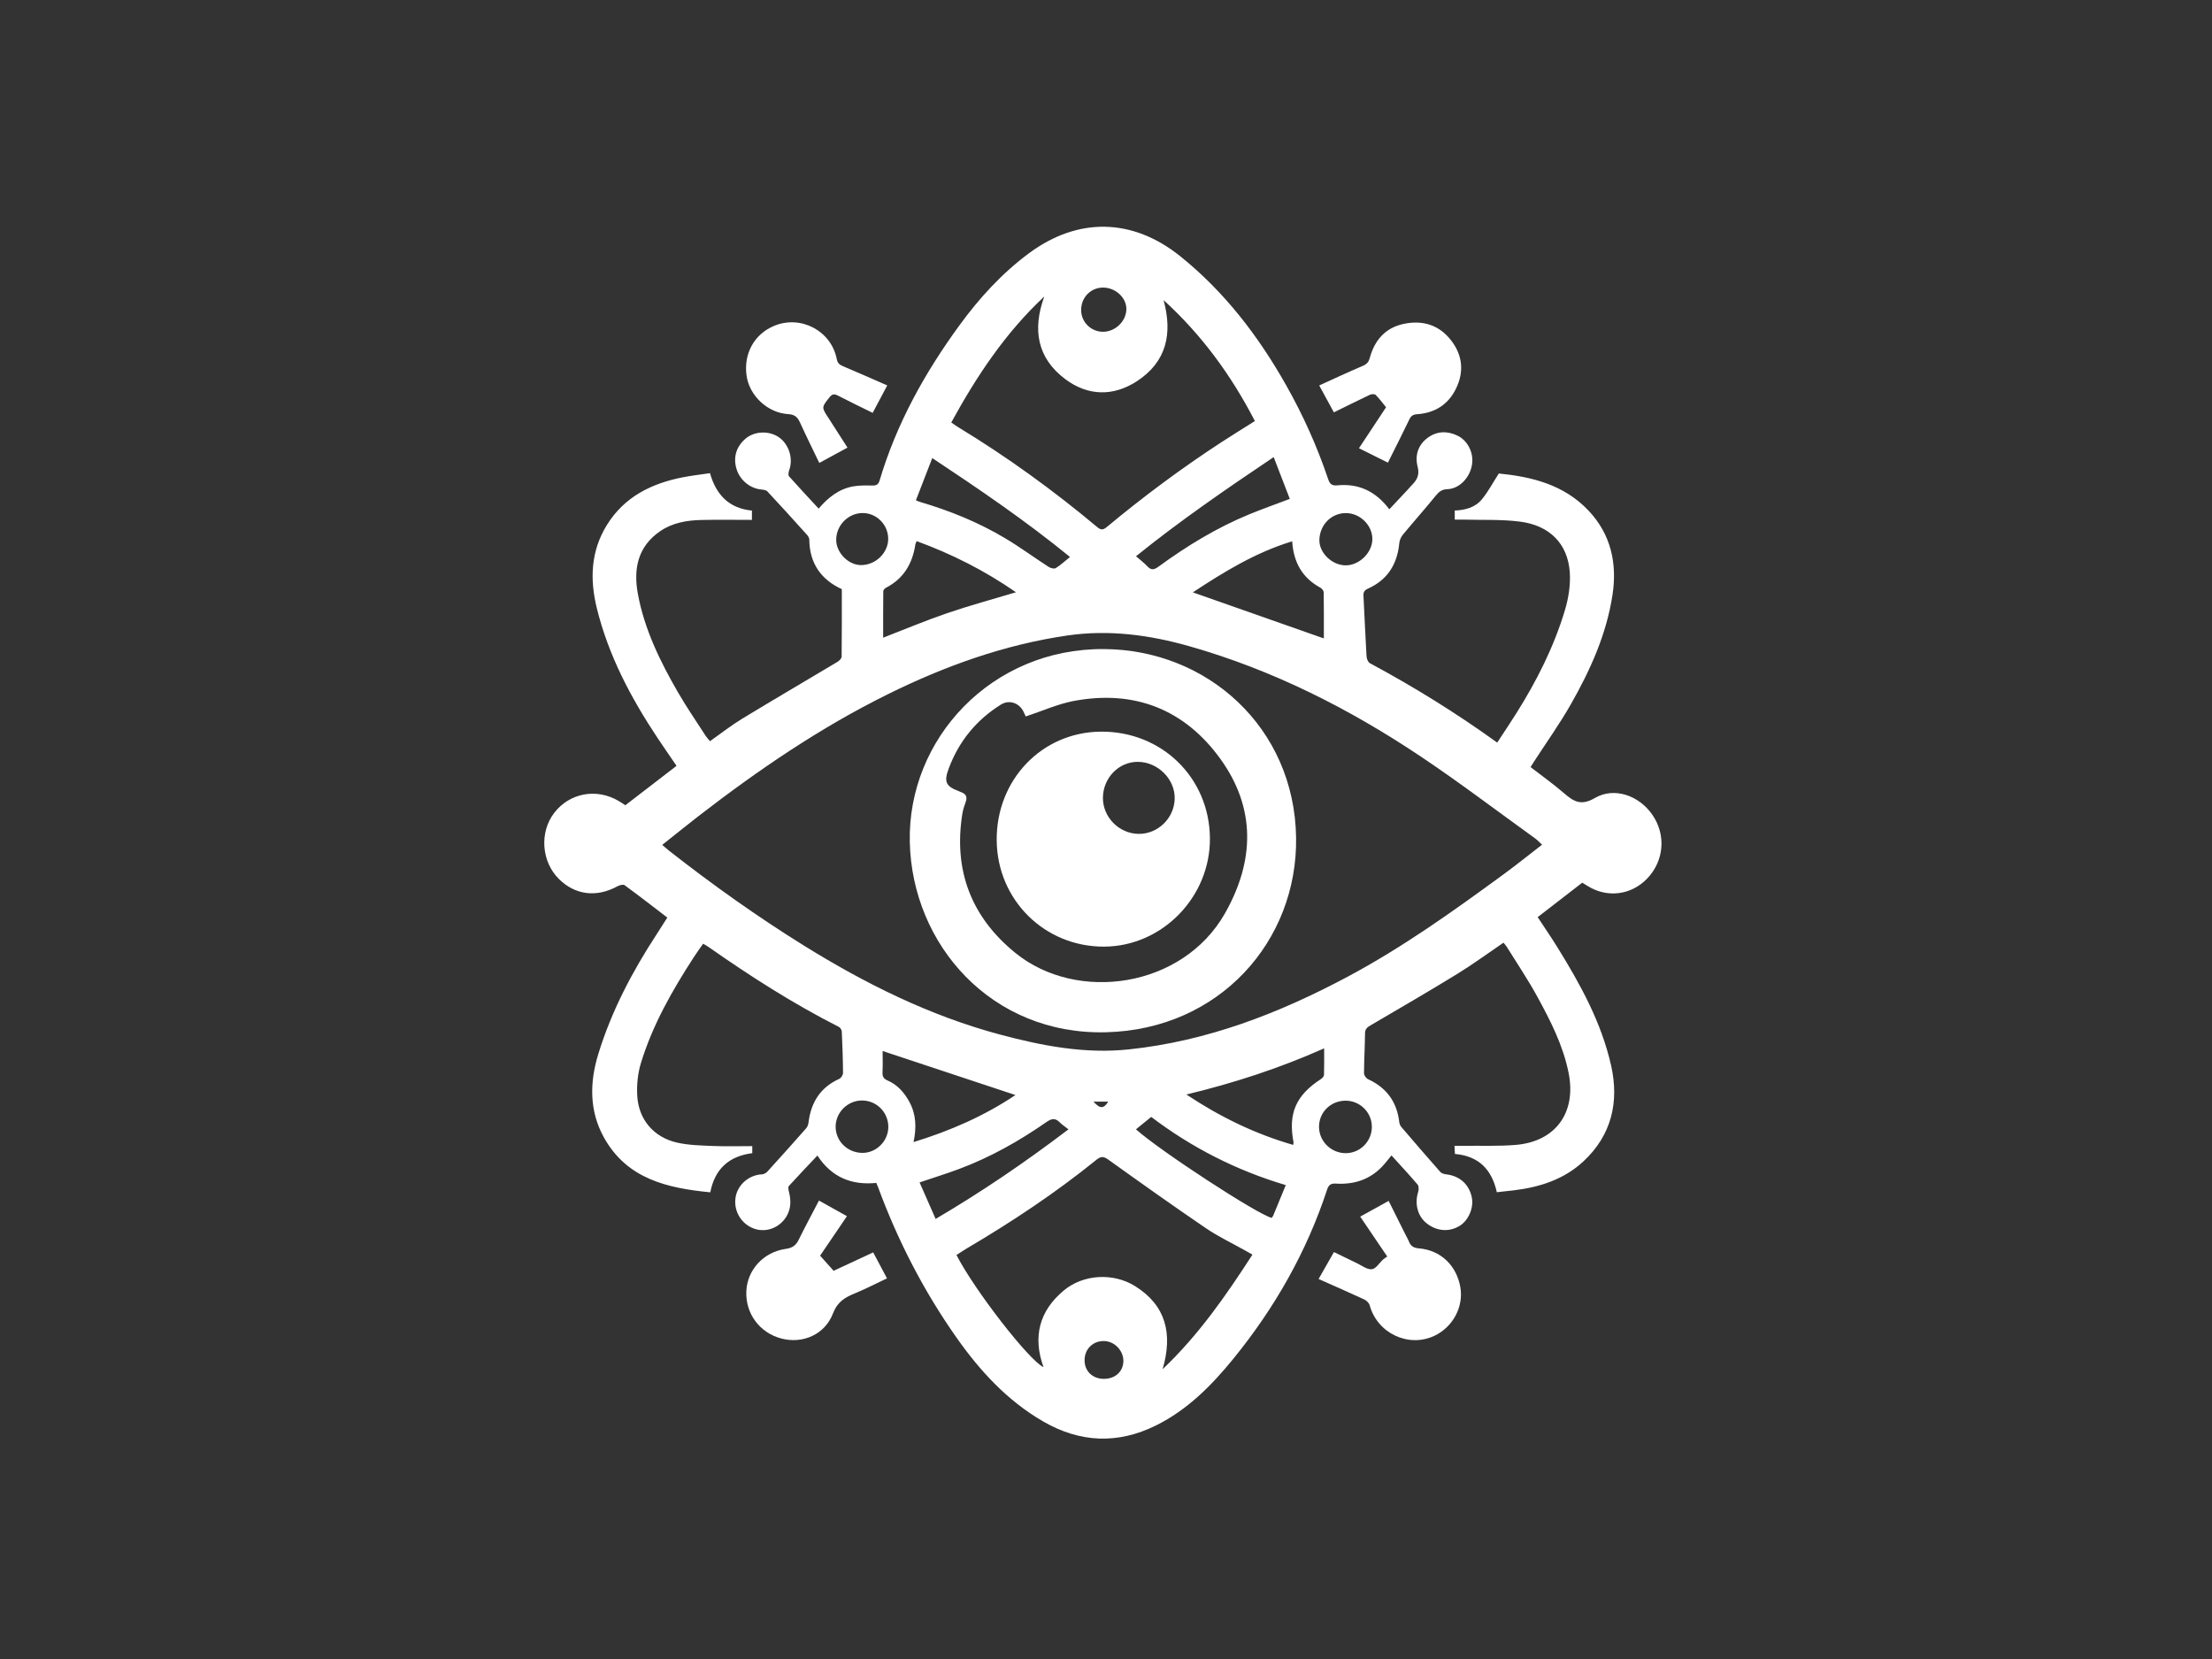 <?xml version="1.0" encoding="utf-8"?>
<!-- Generator: Adobe Illustrator 24.0.0, SVG Export Plug-In . SVG Version: 6.00 Build 0)  -->
<svg version="1.1" id="Layer_1" xmlns="http://www.w3.org/2000/svg" xmlns:xlink="http://www.w3.org/1999/xlink" x="0px" y="0px"
	 viewBox="0 0 1600 1200" style="enable-background:new 0 0 1600 1200;" xml:space="preserve">
<rect x="0" y="0" width="1600" height="1200" fill="#333333" stroke="none"/>
<g>
	<g fill='#FFFFFF'>
		<path d="M1006.49,835.73c-2.44,2.94-4.4,5.6-6.66,7.99c-9.11,9.61-20.58,13.2-33.51,12.41c-3.65-0.22-5.26,0.9-6.4,4.37
			c-14.8,45.1-37.97,85.67-67.84,122.36c-15.71,19.3-33.22,36.97-55.97,48.23c-27.64,13.68-54.95,12.48-81.54-2.9
			c-26.05-15.07-45.86-36.7-62.96-61.04c-23.56-33.54-42.16-69.67-56.35-108.11c-0.4-1.08-0.89-2.14-1.41-3.4
			c-17.7,1.74-32.14-3.86-42.6-19.8c-7.1,7.52-13.97,14.67-20.63,22.02c-0.67,0.74-0.34,2.71-0.01,3.99c1.55,6,1.7,11.84-1.41,17.45
			c-4.7,8.48-14.61,12.51-23.43,9.52c-9.35-3.17-15.14-12.55-13.77-22.32c1.32-9.43,9.6-16.66,19.25-17.08
			c1.36-0.06,2.99-1.05,3.95-2.11c9.4-10.33,18.72-20.74,27.95-31.22c0.97-1.1,1.51-2.82,1.7-4.32
			c1.79-14.48,8.61-25.26,22.23-31.42c1.31-0.59,2.71-2.79,2.7-4.24c-0.06-9.99-0.43-19.99-0.89-29.97
			c-0.05-1.17-1.06-2.82-2.09-3.34c-33.15-16.83-64.36-36.82-94.75-58.14c-0.93-0.66-1.97-1.17-3.46-2.04
			c-2.36,3.4-4.69,6.57-6.82,9.86c-15.6,24.06-29.75,48.91-38.18,76.47c-2.28,7.46-3.09,15.77-2.66,23.58
			c0.94,17.22,11.9,30.12,28.82,33.95c8.5,1.92,17.46,2.08,26.24,2.45c9.29,0.39,18.61,0.09,28.15,0.09c0,1.46,0,3.21,0,5.09
			c-16.81,2.18-27.05,11.31-30.37,28.33c-31.06-3.04-60.16-9.61-76.86-39.55c-10.75-19.28-10.47-39.91-4.12-60.57
			c9.55-31.09,24.54-59.56,42.28-86.68c2.53-3.86,4.97-7.78,7.62-11.94c-10.5-8.03-20.59-15.88-30.91-23.42
			c-1.01-0.74-3.65-0.04-5.11,0.76c-15.08,8.25-30.4,6.47-42.22-5.07c-12.81-12.51-14.41-33.85-3.59-47.97
			c11.08-14.46,30.55-18.09,46.58-8.67c1.7,1,3.33,2.12,4.9,3.12c12.29-9.46,24.39-18.77,37.02-28.5
			c-4.57-6.69-9.2-13.33-13.67-20.06c-19.34-29.1-35.55-59.68-43.97-93.89c-5.17-20.97-4.44-41.37,7.26-60.26
			c12.63-20.4,32.21-30.05,54.91-34.5c6.36-1.25,12.83-1.97,19.65-2.99c4.38,15.32,13.46,25.42,30.35,27.06c0,1.99,0,4.04,0,6.74
			c-12.42,0-24.55-0.22-36.67,0.07c-10.42,0.24-20.67,1.99-29.51,7.97c-16.41,11.09-19.65,27.42-16.33,45.44
			c4.73,25.71,16.12,48.91,29.06,71.32c6.23,10.79,13.34,21.08,20.1,31.57c0.8,1.24,1.86,2.3,3.01,3.7
			c7.91-5.56,15.34-11.43,23.38-16.32c22.83-13.88,45.92-27.34,68.85-41.07c1.32-0.79,2.99-2.49,3-3.78
			c0.2-16.14,0.13-32.29,0.13-48.8c-14.74-6.75-23.37-18.45-23.53-35.88c-0.01-1.15-0.82-2.49-1.63-3.39
			c-9.47-10.52-18.97-21.01-28.62-31.37c-0.91-0.98-2.83-1.3-4.33-1.43c-8.03-0.68-15.41-6.56-17.95-14.53
			c-2.74-8.58-0.37-16.58,6.63-22.43c5.79-4.83,15.09-5.65,22.11-1.94c8.5,4.49,12.61,15.81,9.23,25.01
			c-0.48,1.32-0.83,3.51-0.12,4.31c6.93,7.82,14.1,15.43,21.45,23.38c6.92-8.07,14.69-14.24,24.96-16.06
			c4.37-0.77,8.93-0.74,13.39-0.61c3.05,0.09,4.76-0.37,5.76-3.73c12.17-40.98,32.62-77.75,57.67-112.09
			c14.39-19.73,30.73-37.69,50.45-52.28c35.52-26.27,74.98-25.36,109.32,2.23c32.03,25.74,56.46,57.66,76.55,93.21
			c12.25,21.67,22.42,44.24,30.37,67.81c1.18,3.5,2.54,5.11,6.59,4.71c15.53-1.54,27.95,4.31,37.72,17.32
			c4.43-4.71,8.7-9.26,12.96-13.81c1.02-1.09,1.96-2.27,3.02-3.34c3.81-3.82,6.14-7.43,4.49-13.73c-2.07-7.93,0.25-15.74,7.36-20.9
			c6.61-4.8,13.91-5.05,21.29-1.6c7.61,3.56,12.1,12.59,10.67,21.23c-1.55,9.34-9.15,17.3-17.74,17.59
			c-4.04,0.14-6.12,1.83-8.48,4.73c-7.76,9.56-15.97,18.77-23.82,28.27c-1.35,1.63-2.34,3.98-2.54,6.09
			c-1.45,15.16-8.46,26.44-22.52,32.78c-2.56,1.15-3.54,2.46-3.39,5.19c0.77,14.64,1.36,29.28,2.23,43.92
			c0.1,1.71,1.09,4.17,2.41,4.88c31.69,17.04,62.24,35.91,92.1,57.46c4.73-7.23,9.34-14.07,13.73-21.04
			c14.77-23.45,27.24-48.08,35.22-74.65c2.63-8.76,4.17-18.4,3.55-27.46c-1.43-20.73-14.58-34.03-36.25-36.73
			c-13.47-1.68-27.23-1.04-40.86-1.42c-1.95-0.05-3.91-0.01-6.1-0.01c0-2.4,0-4.18,0-6.56c7.4-0.28,14.68-2.15,19.53-7.99
			c4.57-5.5,7.95-11.98,12.34-18.8c23.33,2.31,46.9,7.81,64.87,26.82c16.36,17.29,20.84,38.41,17.34,61.17
			c-4.36,28.32-16,54.17-30.04,78.83c-8.21,14.42-17.91,27.98-26.94,41.93c-0.71,1.09-1.39,2.21-2.27,3.61
			c8.16,6.31,16.43,12.19,24.09,18.79c6.92,5.96,12.24,9.52,22.35,3.62c14.16-8.28,32.05-1.81,41.63,12.03
			c10.1,14.6,8.55,33.49-3.81,46.29c-11.64,12.06-29.14,14.11-43.3,5.08c-1.11-0.71-2.25-1.38-3.57-2.19
			c-10.67,8.25-21.3,16.47-32.24,24.92c4.79,7.3,9.67,14.39,14.2,21.69c16.65,26.83,31.88,54.47,38.89,85.51
			c5.96,26.37,0.45,50.47-20.03,69.49c-14.08,13.08-31.6,18.65-50.33,20.92c-3.95,0.48-7.91,0.88-12.28,1.36
			c-3.56-16.2-12.84-26.14-30.3-27.68c-0.09-1.72-0.19-3.45-0.32-5.88c2.52,0,4.62,0.02,6.72,0c12.49-0.16,25.03,0.37,37.45-0.65
			c28.87-2.37,44.04-23.22,38.43-51.8c-3.94-20.04-13.14-37.98-22.79-55.62c-6.7-12.23-14.54-23.84-21.9-35.71
			c-0.67-1.08-1.57-2.02-2.46-3.15c-11.43,7.76-22.3,15.75-33.75,22.78c-20.67,12.69-41.67,24.85-62.6,37.12
			c-2.32,1.36-3.77,2.59-3.8,5.6c-0.11,9.66-0.69,19.31-0.74,28.97c-0.01,1.45,1.53,3.63,2.9,4.26
			c13.44,6.16,20.94,16.47,22.61,31.14c0.14,1.21,0.73,2.56,1.53,3.49c9.31,10.88,18.66,21.74,28.14,32.47
			c0.92,1.04,2.77,1.56,4.26,1.73c9.63,1.13,16.34,6.96,18.44,16.25c1.76,7.79-2.23,17.17-8.99,21.19
			c-7.85,4.66-17.32,3.58-24.5-2.8c-5.88-5.23-7.81-13.96-5.2-21.97c0.52-1.6,0.5-4.19-0.46-5.31
			C1019.29,849.66,1012.94,842.87,1006.49,835.73z M479.01,611.13c2.2,1.87,3.63,3.18,5.16,4.38
			c31.22,24.45,63.49,47.44,97.17,68.36c44.59,27.69,91.31,50.94,142.28,64.53c30.34,8.09,61.03,14,92.78,10.67
			c56.71-5.95,108.71-26.06,158.52-52.66c39.71-21.2,76.21-47.33,112.44-73.84c9.36-6.85,18.39-14.13,28.05-21.58
			c-2.03-1.86-3.33-3.33-4.89-4.46c-27.4-19.74-54.32-40.2-82.35-58.99c-52.05-34.88-107.54-62.99-168.1-80.17
			c-28.78-8.16-58.06-12.05-87.96-7.71c-45.74,6.65-88.64,22.1-129.9,42.49c-48.98,24.2-93.84,54.83-136.95,88.16
			C496.6,597,488.12,603.9,479.01,611.13z M841.65,217.08c6.58,24.15,2.28,44.72-19.5,58.79c-17.08,11.03-35.28,10.52-51.44-1.5
			c-20.59-15.32-24.01-36.15-15.34-59.91c-28.08,26.2-48.93,57.55-67.29,91.13c2.09,1.43,3.41,2.43,4.82,3.28
			c35.49,21.53,69.01,45.82,100.83,72.45c2.53,2.12,4.2,2.09,6.81-0.08c26.61-22.15,54.36-42.76,83.37-61.66
			c7.75-5.05,15.65-9.89,23.78-15.03C890.54,271.32,869.08,242.06,841.65,217.08z M905.92,907.52c-2.16-1.24-3.58-2.06-5.01-2.86
			c-9.56-5.37-19.56-10.1-28.6-16.24c-23.78-16.17-47.22-32.85-70.59-49.6c-3.51-2.52-5.41-2.53-8.76,0.18
			c-29.41,23.79-60.83,44.68-93.41,63.86c-2.65,1.56-5.19,3.3-7.71,4.91c13.12,25.6,52.66,76.42,62.97,81.14
			c-7.93-21.9-3.1-40.7,14.66-55.48c14.08-11.72,35.74-13.05,51.62-3.11c22.24,13.92,27.38,34.43,19.85,60.09
			C867.16,965.47,886.76,937.12,905.92,907.52z M934.67,391.54c-26.67,8.13-49.54,22.23-71.85,36.93
			c32.31,11.36,64.13,22.55,94.76,33.32c0-10.46,0.07-21.92-0.11-33.38c-0.02-1.14-1.28-2.71-2.38-3.31
			C942.08,418.05,935.68,406.93,934.67,391.54z M734.88,428.4c-22.79-15.82-46.51-27.7-71.85-37c-0.47,1.21-0.83,1.78-0.92,2.39
			c-2.08,13.82-8.43,24.71-21.2,31.32c-0.89,0.46-2,1.64-2.01,2.5c-0.13,11.37-0.09,22.74-0.09,33.64
			c15.04-5.81,30.51-12.32,46.36-17.75C701.17,438.02,717.54,433.62,734.88,428.4z M935.37,828.14c0.2-1.18,0.35-1.52,0.29-1.81
			c-4.05-21,1.71-34.15,20.04-45.97c0.94-0.61,1.97-1.94,2-2.96c0.19-6.07,0.09-12.14,0.09-19.1c-32.26,14.35-64.9,25-99.65,33.39
			C882.85,808.09,907.92,820.19,935.37,828.14z M660.8,826.1c26.93-8.27,51.47-19.11,73.7-34.03
			c-31.85-10.56-63.69-21.11-96.08-31.85c0,4.78,0.19,10.23-0.07,15.66c-0.15,3.02,1.05,4.51,3.65,5.65
			c7.17,3.13,12.06,8.68,15.74,15.41C662.58,805.83,663.06,815.28,660.8,826.1z M821.71,402.35c3.01,2.63,5.82,4.72,8.17,7.25
			c2.75,2.97,4.89,2.62,8.02,0.33c20.55-15.02,42.19-28.24,65.81-37.95c9.33-3.83,18.86-7.19,29.24-11.12
			c-3.83-9.93-7.59-19.69-11.66-30.23C886.91,353.76,853.54,376.63,821.71,402.35z M662.49,361.89c1.61,0.63,2.34,0.99,3.12,1.22
			c21.46,6.3,42.07,14.68,61.29,26.13c10.84,6.45,21.04,13.97,31.64,20.83c1.38,0.89,3.98,1.56,5.12,0.86
			c3.45-2.13,6.46-4.97,10.3-8.06c-31.92-26.06-65.27-48.75-99.63-71.54C670.21,341.95,666.45,351.67,662.49,361.89z M772.86,816.88
			c-2.62-2.06-4.6-3.32-6.2-4.95c-3.23-3.29-5.79-3.06-9.7-0.34c-19.72,13.72-40.56,25.49-63.13,33.93
			c-9.14,3.42-18.49,6.3-28.67,9.75c3.86,8.77,7.67,17.44,11.61,26.41C710.45,861.89,741.82,840.47,772.86,816.88z M930.03,857.22
			c-35.81-10.68-68.05-27.11-97.32-49.33c-3.93,3.2-7.45,6.06-11.04,8.98c17.55,15.69,87.64,61.38,98.13,64.04
			c0.36-0.48,0.87-0.96,1.12-1.54C923.91,872.16,926.86,864.93,930.03,857.22z M992.3,814.92c-0.07-10.45-8.78-18.93-19.27-18.76
			c-10.77,0.17-19.1,8.59-18.94,19.14c0.16,10.41,8.83,18.83,19.36,18.82C983.9,834.1,992.37,825.47,992.3,814.92z M642.54,815.41
			c0.15-10.6-8.19-19.23-18.72-19.4c-10.44-0.17-19.27,8.39-19.38,18.78c-0.11,10.42,8.34,18.89,19.06,19.12
			C633.62,834.13,642.4,825.6,642.54,815.41z M992.67,389.98c0.06-9.92-8.74-18.7-18.9-18.85c-10.61-0.15-19.15,8.36-19.43,19.36
			c-0.24,9.28,8.96,18.29,18.83,18.44C983.07,409.09,992.6,399.83,992.67,389.98z M642.46,389.66
			c-0.07-10.16-8.33-18.51-18.36-18.56c-10.49-0.06-19.31,8.85-19.25,19.46c0.05,9.24,8.74,18.09,17.85,18.19
			C633.25,408.85,642.53,399.89,642.46,389.66z M798.05,208.01c-8.96-0.09-15.96,6.95-16.03,16.12c-0.06,8.7,6.99,15.8,15.73,15.85
			c8.87,0.05,16.78-7.5,16.98-16.21C814.92,215.51,807.07,208.1,798.05,208.01z M798.12,997.36c8.22,0.17,14.15-4.97,14.44-12.53
			c0.29-7.63-6.17-14.57-13.79-14.81c-7.98-0.24-14.01,5.43-14.26,13.42C784.26,991.41,789.91,997.19,798.12,997.36z M790.93,796.84
			c4.82,5.34,7.4,5.22,10.69,0C798.23,796.84,794.95,796.84,790.93,796.84z"/>
		<path d="M1003.91,334.65c-6.96-3.46-13.87-6.91-20.94-10.43c6.61-9.98,13.08-19.78,19.61-29.64c-2.62-3.19-4.87-6.29-7.55-8.95
			c-0.73-0.73-3.01-0.62-4.19-0.06c-8.55,4.03-17,8.27-26.01,12.7c-3.45-6.34-6.83-12.54-10.6-19.47
			c10.39-4.71,20.84-9.63,31.47-14.14c2.92-1.24,4.26-2.71,5.1-5.79c3.49-12.84,11.31-21.87,24.72-24.64
			c13.66-2.83,25.54,0.83,34.21,12.12c8.37,10.89,9.36,22.96,3.23,35.17c-5.67,11.3-15.32,17.24-27.9,18.09
			c-2.9,0.2-4.37,1.13-5.62,3.73C1014.43,313.78,1009.16,324.11,1003.91,334.65z"/>
		<path d="M613,323.76c-6.82,3.71-13.51,7.35-20.39,11.09c-4.65-9.69-9.42-19.3-13.86-29.05c-1.79-3.92-3.63-5.96-8.64-6.26
			c-14.99-0.91-28-13.39-30.07-27.62c-2.34-16.1,5.55-30.35,20.11-36.31c19.23-7.87,41.11,3.73,45.1,24.09
			c0.57,2.93,1.96,4.12,4.48,5.18c10.71,4.52,21.34,9.24,32.04,13.91c-3.66,6.88-7.03,13.24-10.54,19.84
			c-8.51-4.2-16.9-8.21-25.15-12.5c-2.74-1.42-4.24-1.11-6.2,1.38c-5.62,7.15-5.73,7.02-0.66,14.77
			C603.73,309.24,608.18,316.26,613,323.76z"/>
		<path d="M953.78,925.13c3.91-6.87,7.34-12.9,11.09-19.48c5.36,2.61,10.93,5.37,16.54,8.02c3.6,1.7,7.44,4.77,10.87,4.4
			c2.97-0.32,5.49-4.64,8.26-7.13c0.86-0.77,1.88-1.35,2.89-2.06c-6.75-9.96-13.06-19.28-19.56-28.87
			c6.84-3.78,13.45-7.43,20.57-11.37c4.1,8.22,8.08,16.19,12.06,24.15c0.89,1.79,1.95,3.51,2.67,5.36c1.31,3.35,3.59,4.53,7.19,4.83
			c15.66,1.31,27.19,12.3,29.94,28.07c2.48,14.21-5.39,28.9-18.84,35.21c-18.75,8.79-41.23-1.93-46.72-22.09
			c-0.46-1.68-2.3-3.48-3.95-4.24C975.84,934.85,964.78,930.03,953.78,925.13z"/>
		<path d="M592.38,868.41c6.63,3.7,13.26,7.4,20.23,11.29c-6.38,9.4-12.85,18.92-19.4,28.56c3.07,3.44,6.14,6.88,9.76,10.94
			c9.23-4.29,18.78-8.73,28.63-13.31c3.22,6.06,6.38,12,9.98,18.77c-7.54,3.56-15.29,7.6-23.34,10.9
			c-7.17,2.95-12.53,6.11-15.74,14.5c-5.86,15.32-21.86,22.12-37.18,18.17c-15.82-4.08-26.22-18.1-25.47-34.34
			c0.71-15.42,12.4-28.29,28.55-30.54c4.7-0.66,7.29-2.48,9.3-6.57C582.39,887.25,587.43,877.91,592.38,868.41z"/>
		<path d="M798.47,469.49c74.77,0.36,137.85,56.69,139.03,136.37c1.11,74.7-55.28,138.74-137.41,140.8
			c-83.16,2.08-140.28-63.51-142.01-137.44C656.34,534.47,717.15,468.91,798.47,469.49z M741.96,518.22
			c-0.42-0.9-1.07-2.4-1.83-3.85c-3.24-6.11-10.32-8.35-16.12-4.74c-17.84,11.13-30.49,26.66-37.8,46.33
			c-3.65,9.81-1.95,12.85,7.61,16.44c0.47,0.18,0.91,0.42,1.38,0.59c3.43,1.22,4.66,3.37,3.35,6.98c-1.02,2.81-1.98,5.69-2.45,8.63
			c-6.55,40.89,6.39,74.71,38.31,100.66c44.68,36.3,121.04,25.33,151.64-28.61c21.48-37.86,22.44-76.1-3.35-111.77
			c-25.84-35.73-62.1-50.11-105.94-41.87C765.14,509.19,754.06,514.24,741.96,518.22z"/>
		<path d="M875.17,606.2c0.4,42.44-34.35,78.21-76.27,78.52c-43.11,0.32-77.56-33.62-77.96-76.82
			c-0.41-43.8,32.62-78.31,75.29-78.68C840.28,528.85,874.76,562.47,875.17,606.2z M823.56,603.17
			c13.97,0.17,25.8-11.34,26.13-25.43c0.33-14.15-12.18-26.64-26.72-26.68c-13.69-0.04-24.96,11.48-25.19,25.75
			C797.55,590.94,809.34,602.99,823.56,603.17z"/>
	</g>
</g>
</svg>
